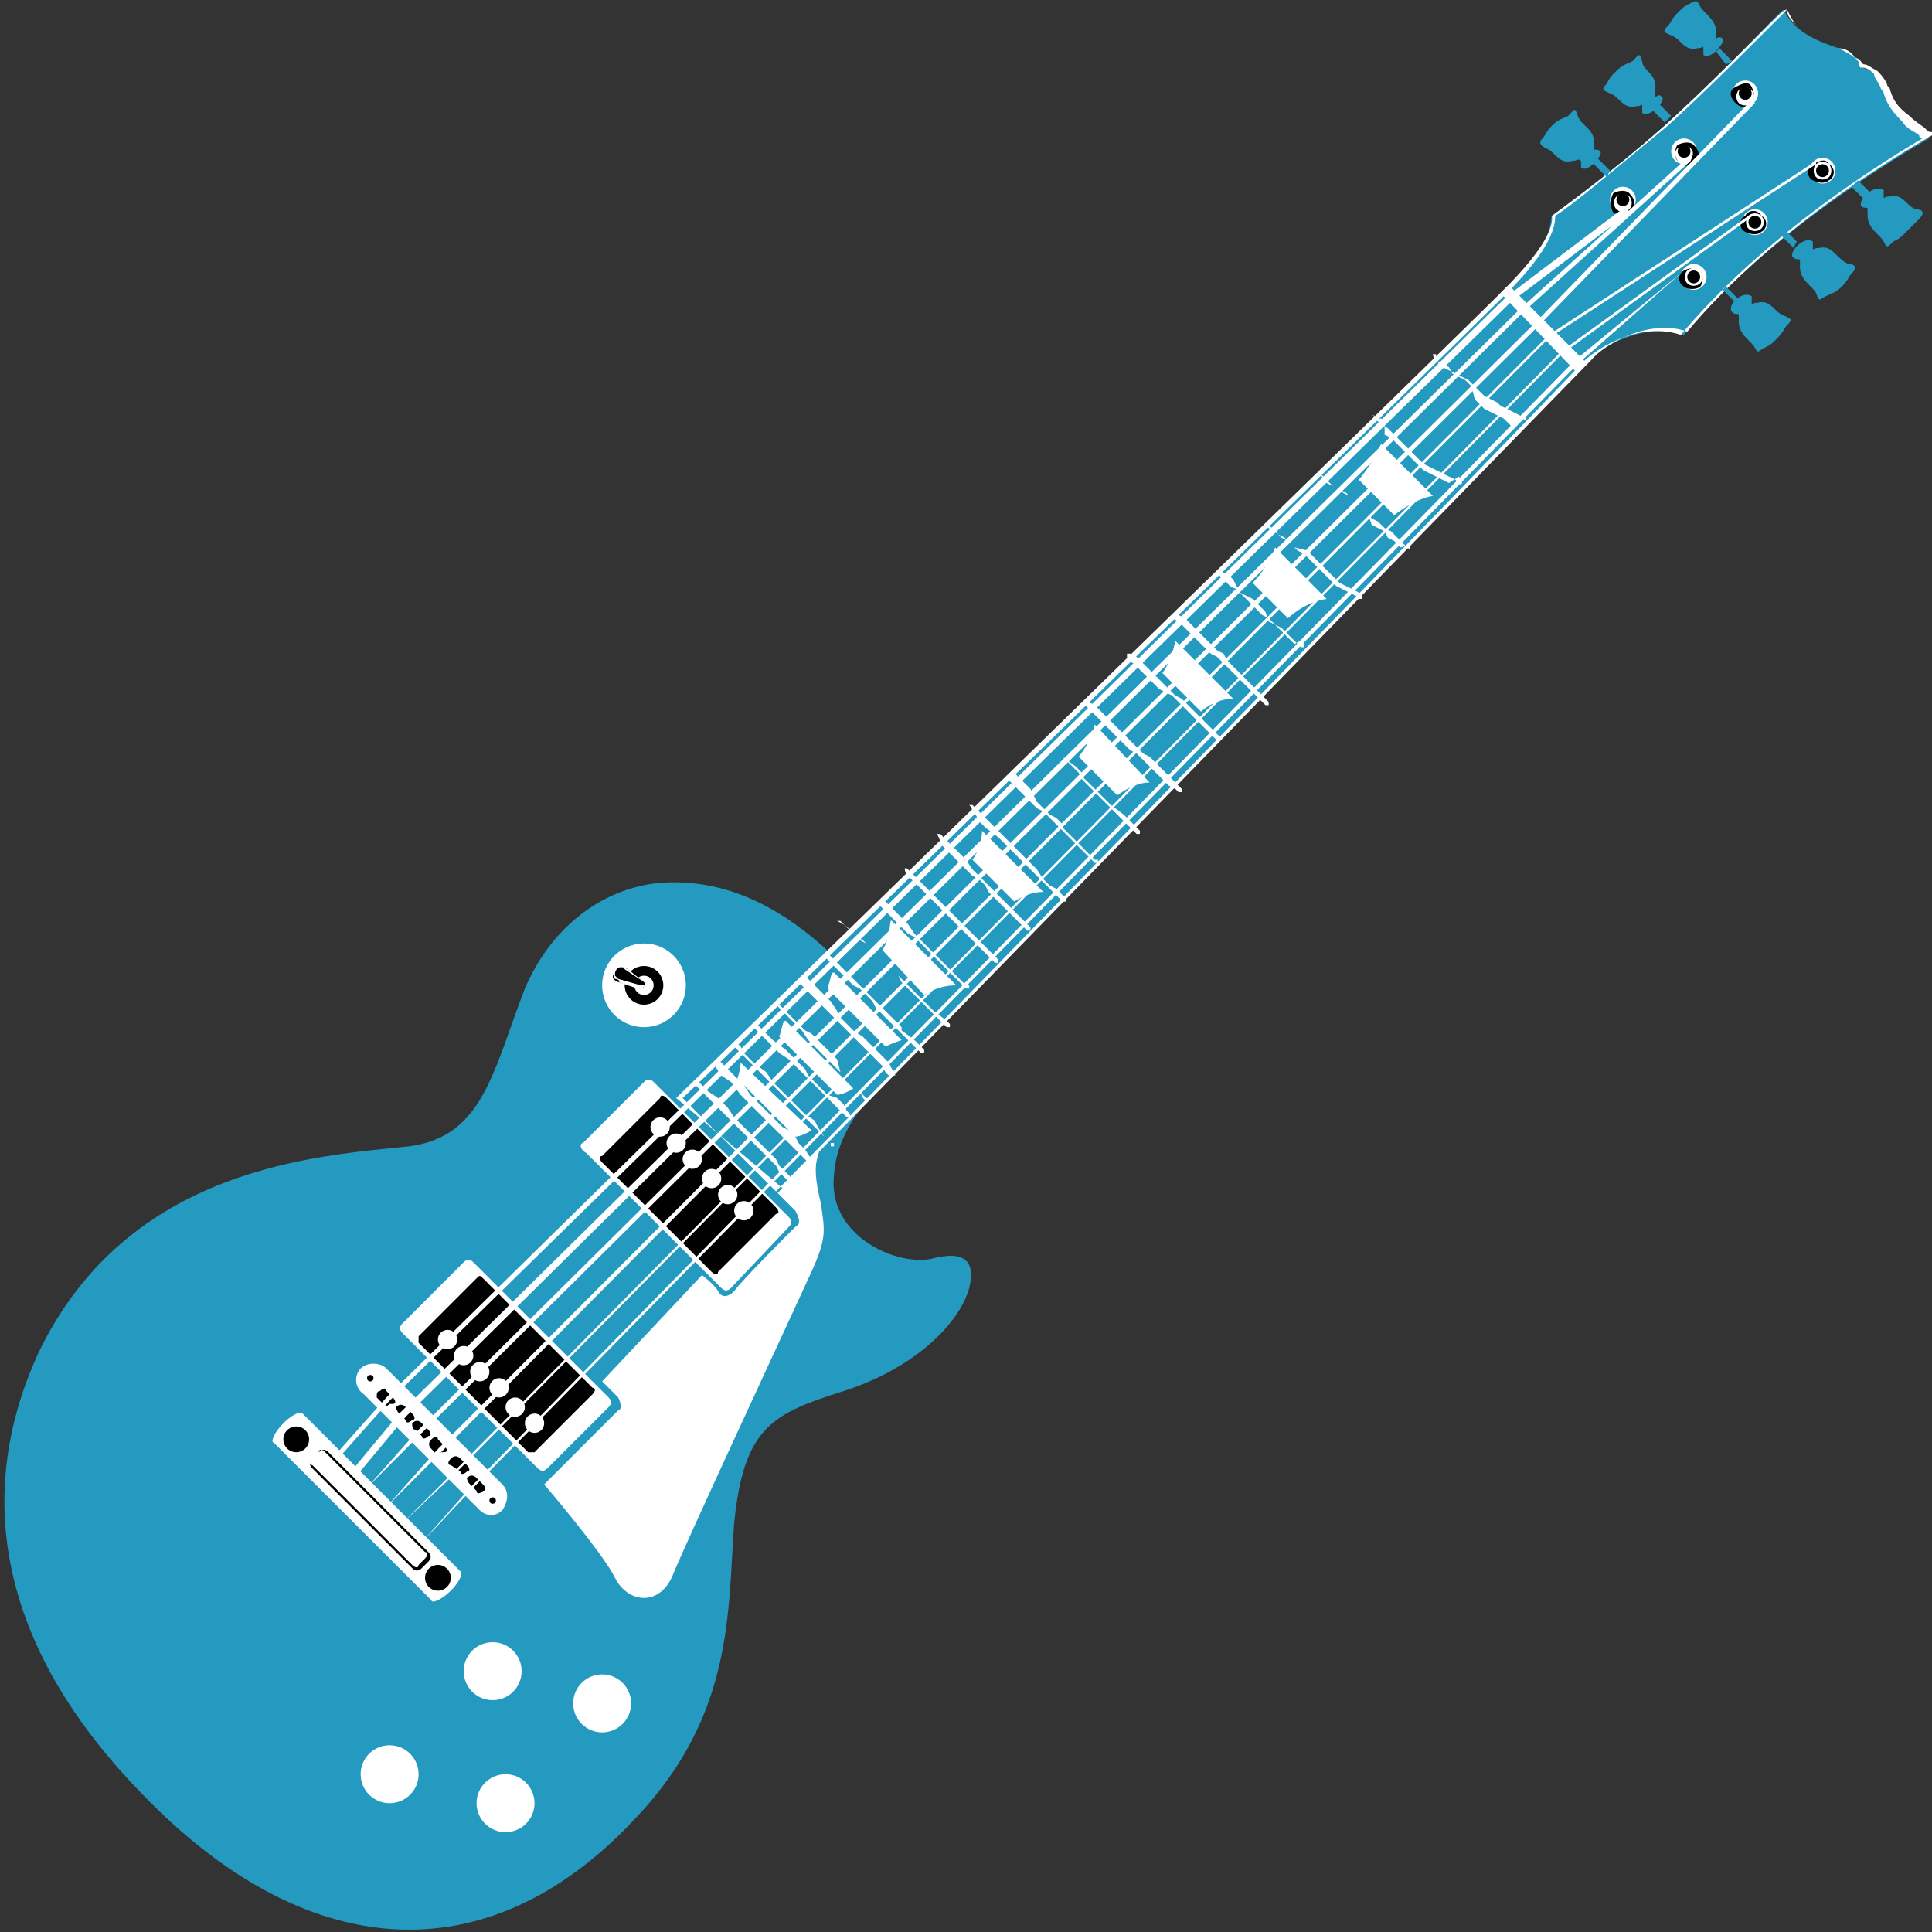 <svg enable-background="new 0 0 60 60" height="60" viewBox="0 0 60 60" width="60" xmlns="http://www.w3.org/2000/svg"><rect x="0" y="0" width="60" height="60" fill="#333333" stroke="none"/><path d="m27.1 31c-2.5-3-4.6-3.6-6.2-3.6-1.9 0-3.7 1.2-4.6 3.3-1 2.6-1.3 4.6-3.6 4.9-2.8.3-8.7.6-11.5 6.4-2.3 5-.7 9.7 3.2 13.7 5 5.2 10.7 5.8 15.4.7 3-3.2 2.8-6.4 3-9.1.3-3 1.2-3.4 3.4-4.1s3.6-2.1 3.9-3.2c.2-.8-.1-1.2-1.2-.9-1.2.2-3.2-.8-3-2.6.1-1.8 1.8-3.1 2.5-4 .8-.8-.3-1-.3-1z" fill="#249ac1"/><path d="m8.8 44.2c.2-.2.5-.4.6-.3l4.9 4.9c.1.1-.1.4-.3.6-.3.3-.6.4-.6.3l-4.9-4.9c-.1 0 0-.3.3-.6zm2.4-1.7c.2-.2.6-.2.8 0l3.6 3.6c.2.2.2.5 0 .8-.2.2-.5.2-.7 0l-3.6-3.6c-.3-.2-.3-.6-.1-.8zm5.7 3.6s1.8 2.1 2.2 2.9 1.4.9 1.8-.1 3.8-8.3 4.3-9.4.4-1.3.3-2.1c-.2-.8-.2-1.2-.1-1.5s-.1 0-.1 0l-1.2 1.1s.5.5.6.6c.1.2.2.4 0 .5-.2.2-1.7 1.7-1.9 2-.2.2-.4.2-.5 0s-.5-.5-.5-.5l-3.1 3.3s.3.3.5.5c.1.2.1.4 0 .4-.1.1-2.3 2.3-2.3 2.3zm-4.4-5 1.9-1.9c.1-.1.2-.1.3 0l4.2 4.2c.1.1.1.2 0 .3l-1.9 1.9c-.1.1-.2.1-.3 0l-4.2-4.2c-.1-.1-.1-.2 0-.3z" fill="#fff"/><path d="m13 41.5 1.8-1.8c.1-.1.1-.1.2 0l3.4 3.4c.1 0 .1.1 0 .2l-1.8 1.8s-.1 0-.2 0l-3.4-3.4s0-.1 0-.2z"/><g fill="#fff"><circle cx="13.9" cy="41.6" r=".3"/><circle cx="14.4" cy="42.1" r=".3"/><circle cx="14.9" cy="42.6" r=".3"/><circle cx="15.5" cy="43.1" r=".3"/><circle cx="16" cy="43.7" r=".3"/><circle cx="16.6" cy="44.2" r=".3"/><path d="m18.1 35.5 1.9-1.9c.1-.1.2-.1.3 0l4.2 4.2c.1.1.1.2 0 .3l-1.8 1.9c-.1.1-.2.1-.3 0l-4.2-4.2c-.2-.1-.2-.3-.1-.3z"/></g><path d="m18.7 35.9 1.8-1.8c0-.1.1-.1.2 0l3.4 3.4c.1.1.1.2 0 .2l-1.8 1.8c0 .1-.1.1-.2 0l-3.4-3.4c-.1-.1-.1-.2 0-.2z"/><g fill="#fff"><circle cx="20.5" cy="35" r=".3"/><circle cx="21" cy="35.5" r=".3"/><circle cx="21.5" cy="36" r=".3"/><circle cx="22.1" cy="36.6" r=".3"/><circle cx="22.6" cy="37.1" r=".3"/><circle cx="23.1" cy="37.6" r=".3"/><circle cx="12.1" cy="55.1" r=".9"/><circle cx="15.3" cy="51.9" r=".9"/><circle cx="18.7" cy="52.9" r=".9"/><circle cx="15.7" cy="56" r=".9"/><circle cx="20" cy="30.6" r="1.3"/></g><circle cx="20" cy="30.6" r=".6"/><circle cx="20" cy="30.6" fill="#fff" r=".3"/><path d="m19.9 30.7-.7-.2s-.3-.1-.1-.3c.1-.3.4-.1.4-.1l.5.4s.1.1 0 .1c0 .1-.1.1-.1.1z"/><path d="m19.1 30.4s-.1-.1 0-.3c0-.1.1-.1.1-.1.1 0 .3.1.3.1l.5.4s.1.1 0 .1c0 .1-.1.1-.2.1l-.6-.2c.1 0 0-.1-.1-.1zm.9.1-.6-.4s-.1-.1-.2-.1-.1 0-.1.1v.2s.1.1.1.1l.7.2h.1c.1 0 .1 0 0-.1z" fill="#fff"/><path d="m11.8 43.2c.1-.1.2-.1.2 0l.2.2c.1.1.1.2 0 .2h-.1c-.1.1-.2.1-.2 0l-.2-.2c0-.1 0-.2.1-.2zm.5.5c.1-.1.2-.1.3 0l.2.2c.1.1.1.2 0 .2-.1.1-.2.1-.2 0l-.2-.2c-.1-.1-.1-.2-.1-.2zm.5.5c.1-.1.2-.1.3 0l.2.2c.1.1.1.2 0 .2-.1.1-.2.1-.2 0l-.2-.2c-.1 0-.1-.1-.1-.2zm.6.5c.1-.1.2-.1.2 0l.2.2c.1.1.1.2 0 .2h-.1c-.1.1-.2.1-.2 0l-.1-.1c-.1-.1-.1-.2 0-.3zm.6.6c.1-.1.2-.1.3 0l.2.2c.1.1.1.2 0 .2-.1.1-.2.1-.2 0l-.3-.2c-.1 0-.1-.1 0-.2zm.5.6c.1-.1.2-.1.3 0l.2.2c.1.1.1.2 0 .2-.1.1-.2.1-.2 0l-.2-.2c-.1-.1-.1-.2-.1-.2z"/><circle cx="11.5" cy="42.8" r=".1"/><circle cx="15.3" cy="46.6" r=".1"/><path d="m12.8 48.7-3.1-3.1c-.1-.1-.1-.2 0-.3l.2-.2c.1-.1.2-.1.3 0l3.1 3.1c.1.1.1.2 0 .3l-.2.2c-.1.1-.2.1-.3 0zm-2.7-3.6c-.1-.1-.2-.1-.2 0l-.2.2c-.1.1-.1.2 0 .2l3.1 3.1c.1.1.2.1.2 0l.2-.2c.1-.1.1-.2 0-.2z"/><circle cx="9.2" cy="44.7" r=".4"/><circle cx="13.6" cy="49" r=".4"/><path d="m21.1 34.1 3 3s24.5-25.2 25.1-25.8 1.9-1.3 3.1-.9c1.3-1.6 3.7-3.8 7.6-6.1 0 0-.4-.2-.7-.5-.5-.4-.5-.7-.7-1.1-.3-.6-.7-.6-.7-.6s-.1-.5-.7-.6c-.6-.2-1.4-.5-1.7-1.2-.1 0-2 2.1-3.7 3.6s-3.1 2.5-3.5 2.8c-.1.1.2.7-1.5 2.4-1.7 1.6-25.6 25-25.6 25z" fill="#249ac1"/><path d="m21 34.1c.3-.3 24-23.4 25.7-25.1 1.4-1.4 1.5-2 1.5-2.2 0-.1 0-.1 0-.1.4-.3 1.8-1.3 3.5-2.8 1.1-1 2.3-2.2 3-2.9.6-.6.7-.7.8-.7.1.2.2.4.3.5.4.4.9.6 1.3.7.2 0 .4.1.5.3.2 0 .2.2.3.2s.2.1.4.2c.1.1.2.2.3.4 0 .1.1.1.1.2.1.3.2.5.6.8.2.2.4.3.5.4s.1.1.2.1v.1c-4.3 2.5-6.6 4.9-7.6 6.1-1.1-.4-2.5.3-3 .9-.6.6-24.8 25.5-25.1 25.7zm27.3-27.4c0 .3-.1 1-1.5 2.4-1.7 1.7-24.5 24-25.6 25l2.9 2.9c1.1-1.1 24.5-25.1 25-25.7.6-.6 1.9-1.3 3.1-.9 1-1.2 3.3-3.6 7.5-6.1 0 0-.1 0-.1-.1-.1-.1-.4-.2-.5-.4-.4-.4-.5-.6-.6-.9 0-.1-.1-.1-.1-.2-.1-.2-.2-.3-.2-.4-.2-.2-.3-.2-.4-.2s0-.2-.2-.3c-.1-.1-.3-.2-.5-.3-.4-.1-.9-.3-1.3-.7-.2-.2-.3-.3-.3-.5-.1.1-.4.4-.7.7-.7.7-1.9 1.9-3 2.9-1.7 1.4-3 2.5-3.5 2.8z" fill="#fff"/><path d="m55.7 8c.1.1.2 0 .2.1v.2c0 .4.4.6.5.8.1.3.1.2.3.1s.3-.1.5-.3.2-.3.3-.4c.2-.2.1-.3-.1-.3-.4-.2-.5-.6-.9-.5-.2 0-.2.1-.2 0 0 0 0-.1 0-.2-.3-.2-.8.4-.6.5zm-.4-.7.4.4.1-.2-.4-.4zm-1.5 2.4c.1.1.2 0 .2.1v.2c0 .4.4.6.5.8s.1.1.3 0 .2-.1.4-.3.2-.3.3-.4c.2-.2.1-.2-.1-.3-.3-.1-.4-.5-.8-.4-.2 0-.2.1-.2 0 0 0 0-.1 0-.2-.3-.2-.8.3-.6.5zm-.3-.7.4.4.1-.1-.4-.4zm4.3-2.6c.1.1.2 0 .2.1v.2c0 .4.4.6.5.8s.1.2.3 0c.2-.1.2-.1.4-.3l.4-.4c.2-.2.1-.3-.1-.3-.3-.1-.4-.5-.8-.4-.2 0-.2.1-.2 0 0 0 0-.1 0-.2-.3-.2-.8.3-.7.5zm-.3-.6.4.4.2-.2-.4-.4zm-5.9-2.8c-.1-.1-.1 0-.2 0 0 0 0-.1 0-.2.1-.5-.4-.6-.4-.9-.1-.3-.1-.2-.3 0-.2.1-.3.1-.5.3s-.2.2-.3.4c-.2.2-.1.2.1.3.3.1.4.5.8.4.2 0 .2-.1.2 0v.2c.2.2.8-.4.6-.5zm.3.6-.4-.4-.2.2.4.4zm1.6-2.4c-.1-.1-.2 0-.2 0s0-.1 0-.2c0-.4-.4-.6-.5-.8s-.1-.2-.3-.1-.2.1-.4.3-.2.3-.3.4c-.2.2-.1.2.1.3.3.1.4.5.8.4.2 0 .2-.1.2 0v.2c.2.2.7-.4.6-.5zm.3.7-.4-.4-.1.1.3.4zm-4.1 2.8c-.1-.1-.2 0-.2-.1 0 0 0-.1 0-.2 0-.4-.4-.5-.5-.8s-.1-.2-.3 0c-.2.1-.3.1-.5.3s-.2.3-.3.4-.1.2.1.3c.3.1.4.5.8.4.2 0 .2-.1.3 0v.2c.2.2.7-.4.6-.5zm.3.6-.4-.4-.1.2.4.4z" fill="#249ac1"/><path d="m46.6 9.1.2-.2h.1l2.3 2.3v.1l-.2.2s0 0-.1 0zm-2 2.1.2.2.2.1.2.1.2.1.2.1.2.2.2.2.1.1.2.1.2.1.1.1.2.1.2.1.2.1.1.1s.1.1.1 0v-.1l-.4.4-.2-.2-.1-.1-.2-.1-.2-.1-.2-.1-.2-.2-.1-.1-.1-.4-.2-.2-.2-.1-.2-.1-.1-.2-.2-.1-.2-.1v-.2h-.1s0 .1.1.2zm-1.9 1.8.2.2.2.1.1.1.2.2.3.3.3.3.2.2.2.1.2.1.2.1.2.1.2.1.1.1s.1.1.1 0v-.1l-.1-.1-.3.2-.2-.1-.2-.1-.2-.1-.2-.1-.2-.2-.3-.3-.3-.3-.2-.2-.2-.1v-.4l-.1-.1h-.2c0-.1 0-.1-.1-.1.1 0 .1.1.1.1zm-1.7 1.7.1.1.1.1.2.2.2.1.1.1.2.1.2.2.3.3.2.2.2.1.2.2.2.1.2.2.2.2.1.1s.1.1.1 0v-.1l-.3.1-.2-.2-.2-.1-.1-.2-.2-.1-.2-.1-.1-.3-.3-.3-.2-.2-.2-.2-.2-.1-.2-.1-.2-.1-.1-.1-.1-.2c-.1 0-.1.1 0 0zm-1.6 1.7.3.2.2.1.2.2.2.2.2.1.2.2.3.3.3.3.2.2.2.1.2.1.2.1.1.1h.1v-.1l-.1-.1-.2-.1-.2-.1-.2-.1-.2-.2-.3-.3-.3-.3-.2-.2-.4-.1-.2-.2-.2-.1-.2-.2-.2-.2v.1c0-.1 0-.1 0-.1-.1 0-.1 0 0 .1zm-1.6 1.4.1.1.1.1.1.1.1.1.2.1.2.2.1.1.2.2.2.2.1.1.2.1.2.2.2.1.1.1.1.1.1.1.1.1.1.1.1.1h.1v-.1l-.1-.1-.2.1-.1-.1-.1-.1-.1-.1-.2-.2-.1-.1-.2-.1-.1-.3-.2-.2-.2-.2-.2-.1-.2-.1-.1-.2-.1-.2-.1-.1-.1-.1h-.1c-.1-.1-.1-.1-.2 0zm-1.4 1.4.2.1.3.3.3.3.2.2.2.2.2.1.2.2.2.2.2.2.2.2.2.2.2.2.2.2.1.1h.1v-.1l-.1-.1-.2-.2-.2-.2-.2-.2-.2-.2-.2-.2-.2-.2-.1-.2-.2-.1-.2-.2-.2-.2-.3-.3-.3-.3-.2-.1h-.1s-.2.1-.1.1zm-1.4 1.3.2.1.3.3.3.3.2.2.2.1.2.1.2.2.2.2.2.2.2.2.2.2.2.2.1.1.1.1h.1v-.1l-.1-.1-.1-.1-.2-.2-.2-.2-.2-.2-.2-.2-.2-.2-.2-.1-.2-.2-.2-.2-.2-.2-.3-.3-.3-.3-.2-.1h-.1zm-1.3 1.4.2.2.3.3.3.3.2.2.2.2.2.2.2.1.2.2.2.2.2.2.2.2.2.2.2.1.1.1h.1s0-.1 0-.1l-.1-.1-.1-.1-.2-.2-.2-.2-.2-.2-.2-.2-.2-.1-.2-.2-.3-.3-.2-.2-.2-.2-.3-.3-.3-.3-.2-.1h-.1zm-1.2 1.1.2.2.3.3.3.3.2.2.1.2.2.2.2.2.2.2.2.2.2.2.2.2.2.2.2.2.1.1h.1v-.1l-.1-.1-.2-.2-.2-.2-.4-.3-.2-.2-.2-.2-.1-.1-.2-.2-.2-.2v-.1l-.2-.2-.4-.3-.3-.3-.2-.2c0-.1 0-.1 0 0-.1 0-.1 0 0 0zm-1.2 1.2.2.2.2.2.3.3.2.2.2.1.2.2.2.2.2.2.2.2.2.2.2.2.2.2.1.1.1.1h.1v-.1h-.1l-.1-.1-.1-.1-.2-.2-.2-.2-.2-.2-.2-.2v-.1l-.2-.2-.2-.1-.2-.2-.2-.2-.2-.4-.2-.2-.2-.2-.1-.1h-.1c-.1 0-.1.1-.1.2zm-1.1 1 .1.1.1.2.2.2.4.3.2.2.2.2.2.2.2.2.2.2.2.2.2.2.2.2.1.1.1.1.1.1.1.1h.1v-.1l-.1-.1-.1-.1-.1-.1-.2-.1-.2-.2-.2-.3-.2-.2-.2-.2-.2-.2-.2-.2-.2-.2-.2-.2-.3-.3-.2-.2-.2-.2-.1-.1h-.1c.1.1.1.2.1.2zm-1 1 .2.2.2.2.4.4.2.2.2.1.2.2.1.2.2.2.2.2.2.2.2.2.1.1.1.1.1.1.1.1h.1v-.1l-.1-.1-.1-.1-.1-.1-.1-.1-.2-.2-.2-.2-.2-.2-.2-.2-.2-.2-.2-.2-.2-.2-.2-.3-.3-.3-.2-.2-.2-.2-.1-.1h-.1c.1.2.1.2.1.3zm-1 1 .2.2.2.2.3.3.2.2.2.2.2.2.2.2.2.2.2.2.2.2.2.2.1.1.1.1.1.1.1.1h.1v-.1l-.1-.1-.1-.1-.1-.1-.1-.1-.2-.2-.2-.2-.2-.2-.2-.2-.2-.2-.2-.2-.2-.2-.2-.2-.3-.3-.2-.2-.2-.2-.1-.1s-.1-.1-.1 0 .1.2.1.2zm-.9.9.2.2.2.2.3.3.2.2.2.1.2.2.2.2.2.2.2.2.2.2.2.2.1.1.1.1.1.1.1.1h.1v-.1h-.1l-.1-.1-.1-.1-.1-.1-.2-.2-.2-.2-.2-.2-.1-.1-.2-.2-.2-.2-.2-.2-.2-.3-.3-.3-.2-.2-.2-.2h-.1-.1zm-.8.9.2.2.2.1.2.2.2.2.2.2.2.2.2.2.1.2.2.2.2.2.2.2.2.2.1.1.1.1.1.1.1.1.1.1.1.1h.1s0-.1 0-.1l-.1-.1-.4-.3-.1-.1-.1-.1-.1-.1-.1-.1-.2-.2-.2-.2-.2-.2-.2-.2-.2-.2-.2-.2-.2-.2-.2-.2-.2-.2-.2-.1-.2-.2-.2-.2-.1-.1h-.1c.4.2.4.3.5.4zm-.8.8.2.2.2.2.2.2.2.2.2.1.2.2.2.2.1.2.2.2.2.2.2.2.2.2.1.1.1.1.1.1.1.1.1.1.1.1h.1v-.1l-.1-.1-.1-.1-.1-.1-.4-.3v-.1l-.1-.1-.2-.2-.2-.2-.2-.2-.2-.2-.1-.1-.2-.2-.2-.2-.2-.2-.2-.2-.1-.1-.1-.1-.2-.2-.1-.1h-.1s0 .1.1.2zm-.9.7.2.2.3.3.3.3.2.2.2.2.2.2.2.2.2.2.2.2.2.2.2.2.2.2.1.2.1.1h.1.1s0-.1 0-.1l-.1-.1-.1-.2-.2-.2-.2-.2-.2-.2-.2-.2-.3-.2-.2-.2-.2-.2-.1-.2-.2-.3-.3-.3-.3-.3-.2-.2h-.1c-.1.1-.1.1-.1.2zm-.7.7.2.2.3.3.3.3.2.3.2.2.2.2.2.2.2.2.2.2.2.2.2.2.2.2.1.2.1.1h.1v-.1h-.1l-.1-.1-.1-.1-.2-.2-.2-.2-.2-.2-.1-.4-.2-.2-.2-.2-.2-.2-.2-.2-.2-.1-.3-.3-.3-.3-.2-.2h-.1c-.1-.1 0 0 0 0zm-.7.7.2.2.3.3.3.3.3.2.2.2.2.2.2.2.2.2.2.2.2.2.2.2.2.2.1.1.1.1h.1s0-.1 0-.1l-.1-.1-.1-.2-.2-.2-.3-.1-.2-.2-.2-.2-.2-.2-.1-.2-.2-.2-.2-.2-.2-.2-.4-.3-.3-.3-.2-.2s-.1 0-.1.1c0-.1 0 0 0 0zm-.6.6.1.1.2.2.3.3.3.3.3.3.2.2.2.2.2.2.2.2.2.2.2.2.2.2.1.1.1.1.1.1.1.1v.1h.1v-.1h-.1l-.1-.1-.1-.1-.2-.3-.1-.2-.3-.2-.2-.2-.2-.2-.2-.2-.2-.2-.2-.2-.2-.3-.4-.3-.3-.3-.1-.2-.1-.1h-.1c-.1.1 0 .1 0 .1zm-.6.6.2.3.3.2.3.4.3.3.2.2.2.2.2.2.2.2.2.2.2.2.2.2.1.1.1.1.1.1.1.1h.1v-.1l-.2-.3-.1-.1-.1-.1-.1-.2-.2-.2-.2-.1-.2-.2-.2-.2-.2-.2-.2-.2-.2-.2-.2-.3-.3-.3-.3-.3-.2-.2-.1.1h-.1s0 .1.1.1zm-.6.6.1.1.2.2.2.2.3.3.3.3.2.2.2.2.2.2.2.2.2.2.2.2.2.2.1.2.1.1.1.1.1.1h.1v-.1l-.1-.1-.1-.1-.1-.1-.1-.1-.1-.2-.2-.2-.2-.2-.2-.2-.2-.2-.2-.2-.1-.1-.2-.2-.2-.3-.3-.3-.3-.2-.2-.2-.1-.1s-.1-.1-.1 0c-.1 0 0 .1 0 .1zm20.6-18.8 1.1 1.1s.6-.5 1.2-.6l-1.6-1.6c0-.1-.2.5-.7 1.1zm-3.3 3.2 1.1 1.1s.5-.5 1.2-.6l-1.6-1.6s-.2.6-.7 1.1zm-2.8 2.8 1.2 1.2s.4-.4 1-.4l-1.8-1.8s-.1.6-.4 1zm-2.6 2.6 1.2 1.2s.5-.4 1-.4l-1.7-1.8s-.1.5-.5 1zm-3.3 3.2 1.3 1.3s.4-.3.9-.3l-1.9-1.9s0 .5-.3.9zm-2.8 2.8 1.3 1.4s.4-.3 1-.3l-2-2c-.1-.1 0 .5-.3.9zm-1.7 1.2 1.8 1.8s.2-.1.5-.2l-2.1-2.1c-.1 0-.1.2-.2.5zm-1.5 1.5 1.8 1.8s.2 0 .5-.2l-2.1-2.1c-.1 0-.1.2-.2.5zm-1.3 1.3 1.8 1.8s.2 0 .5-.2l-2.2-2.1s0 .2-.1.5z" fill="#fff"/><circle cx="50.4" cy="6.2" fill="#fff" r=".4"/><path d="m50.1 6.6c-.1-.2-.1-.4 0-.6.2-.1.4-.1.5 0 .2.2.2.4 0 .6-.1.1-.3.1-.5 0zm.5-.5c-.1-.1-.3-.1-.4 0s-.1.3 0 .4.3.1.4 0 .1-.3 0-.4z"/><circle cx="50.4" cy="6.2" r=".2"/><path d="m12.4 54.4-.2.2-.1-.1z" fill="#fff"/><circle cx="52.3" cy="4.7" fill="#fff" r=".4"/><path d="m52.1 5c-.1-.1-.1-.4 0-.5.2-.1.4-.1.5 0 .2.2.2.4 0 .5-.1.2-.4.2-.5 0zm.4-.4c-.1-.1-.3-.1-.4 0s-.1.2 0 .4.3.1.4 0c.1-.2.1-.3 0-.4z"/><circle cx="52.3" cy="4.7" r=".2"/><circle cx="54.2" cy="2.9" fill="#fff" r=".4"/><path d="m53.9 3.2c-.2-.2-.2-.4 0-.5s.4-.2.5 0 .1.4 0 .5-.3.2-.5 0zm.5-.4c-.1-.1-.3-.1-.4 0s-.1.3 0 .4.3.1.4 0 .1-.3 0-.4z"/><circle cx="54.2" cy="2.9" r=".2"/><circle cx="56.6" cy="5.3" fill="#fff" r=".4"/><path d="m56.3 5.6c-.2-.1-.2-.4 0-.5s.4-.2.5 0c.2.1.2.4 0 .5-.1.1-.3.1-.5 0zm.5-.5c-.1-.1-.3-.1-.4 0s-.1.3 0 .4.3.1.4 0 .1-.3 0-.4z"/><circle cx="56.6" cy="5.3" r=".2"/><circle cx="54.5" cy="6.9" fill="#fff" r=".4"/><path d="m54.2 7.2c-.2-.1-.2-.4 0-.5.1-.2.4-.2.5 0 .2.1.2.4 0 .5-.1.1-.3.1-.5 0zm.5-.5c-.1-.1-.3-.1-.4 0s-.1.3 0 .4.3.1.4 0 .1-.3 0-.4z"/><circle cx="54.5" cy="6.9" r=".2"/><circle cx="52.6" cy="8.6" fill="#fff" r=".4"/><path d="m52.3 8.9c-.2-.1-.2-.4 0-.5s.4-.1.5 0 .1.4 0 .5-.4.1-.5 0zm.5-.5c-.1-.1-.3-.1-.4 0s-.1.3 0 .4.3.1.4 0 .1-.3 0-.4z"/><circle cx="52.6" cy="8.6" r=".2"/><path d="m10.4 45.2 1.6-1.8 34.8-34.2 3.7-2.8.1.2-3.7 2.8-34.8 34.1-1.6 1.8zm.5.5 1.5-1.8 34.8-34.3 5.2-4.7.1.1-5.2 4.7-34.7 34.3-1.5 1.8zm.5.5 1.6-1.8 34.7-34.4 6.7-6.9.1.1-6.7 6.9-34.7 34.4zm.6.6 1.6-1.8 34.5-34.6 8.3-5.4v.1l-8.3 5.4-34.4 34.6zm.5.5 1.6-1.6 34.4-34.8 5.8-4.2v.1l-5.8 4.2-34.3 34.7zm.6.6 1.5-1.7 34.3-35 3.4-2.8-3.3 2.9-34.3 34.9z" fill="#fff"/></svg>